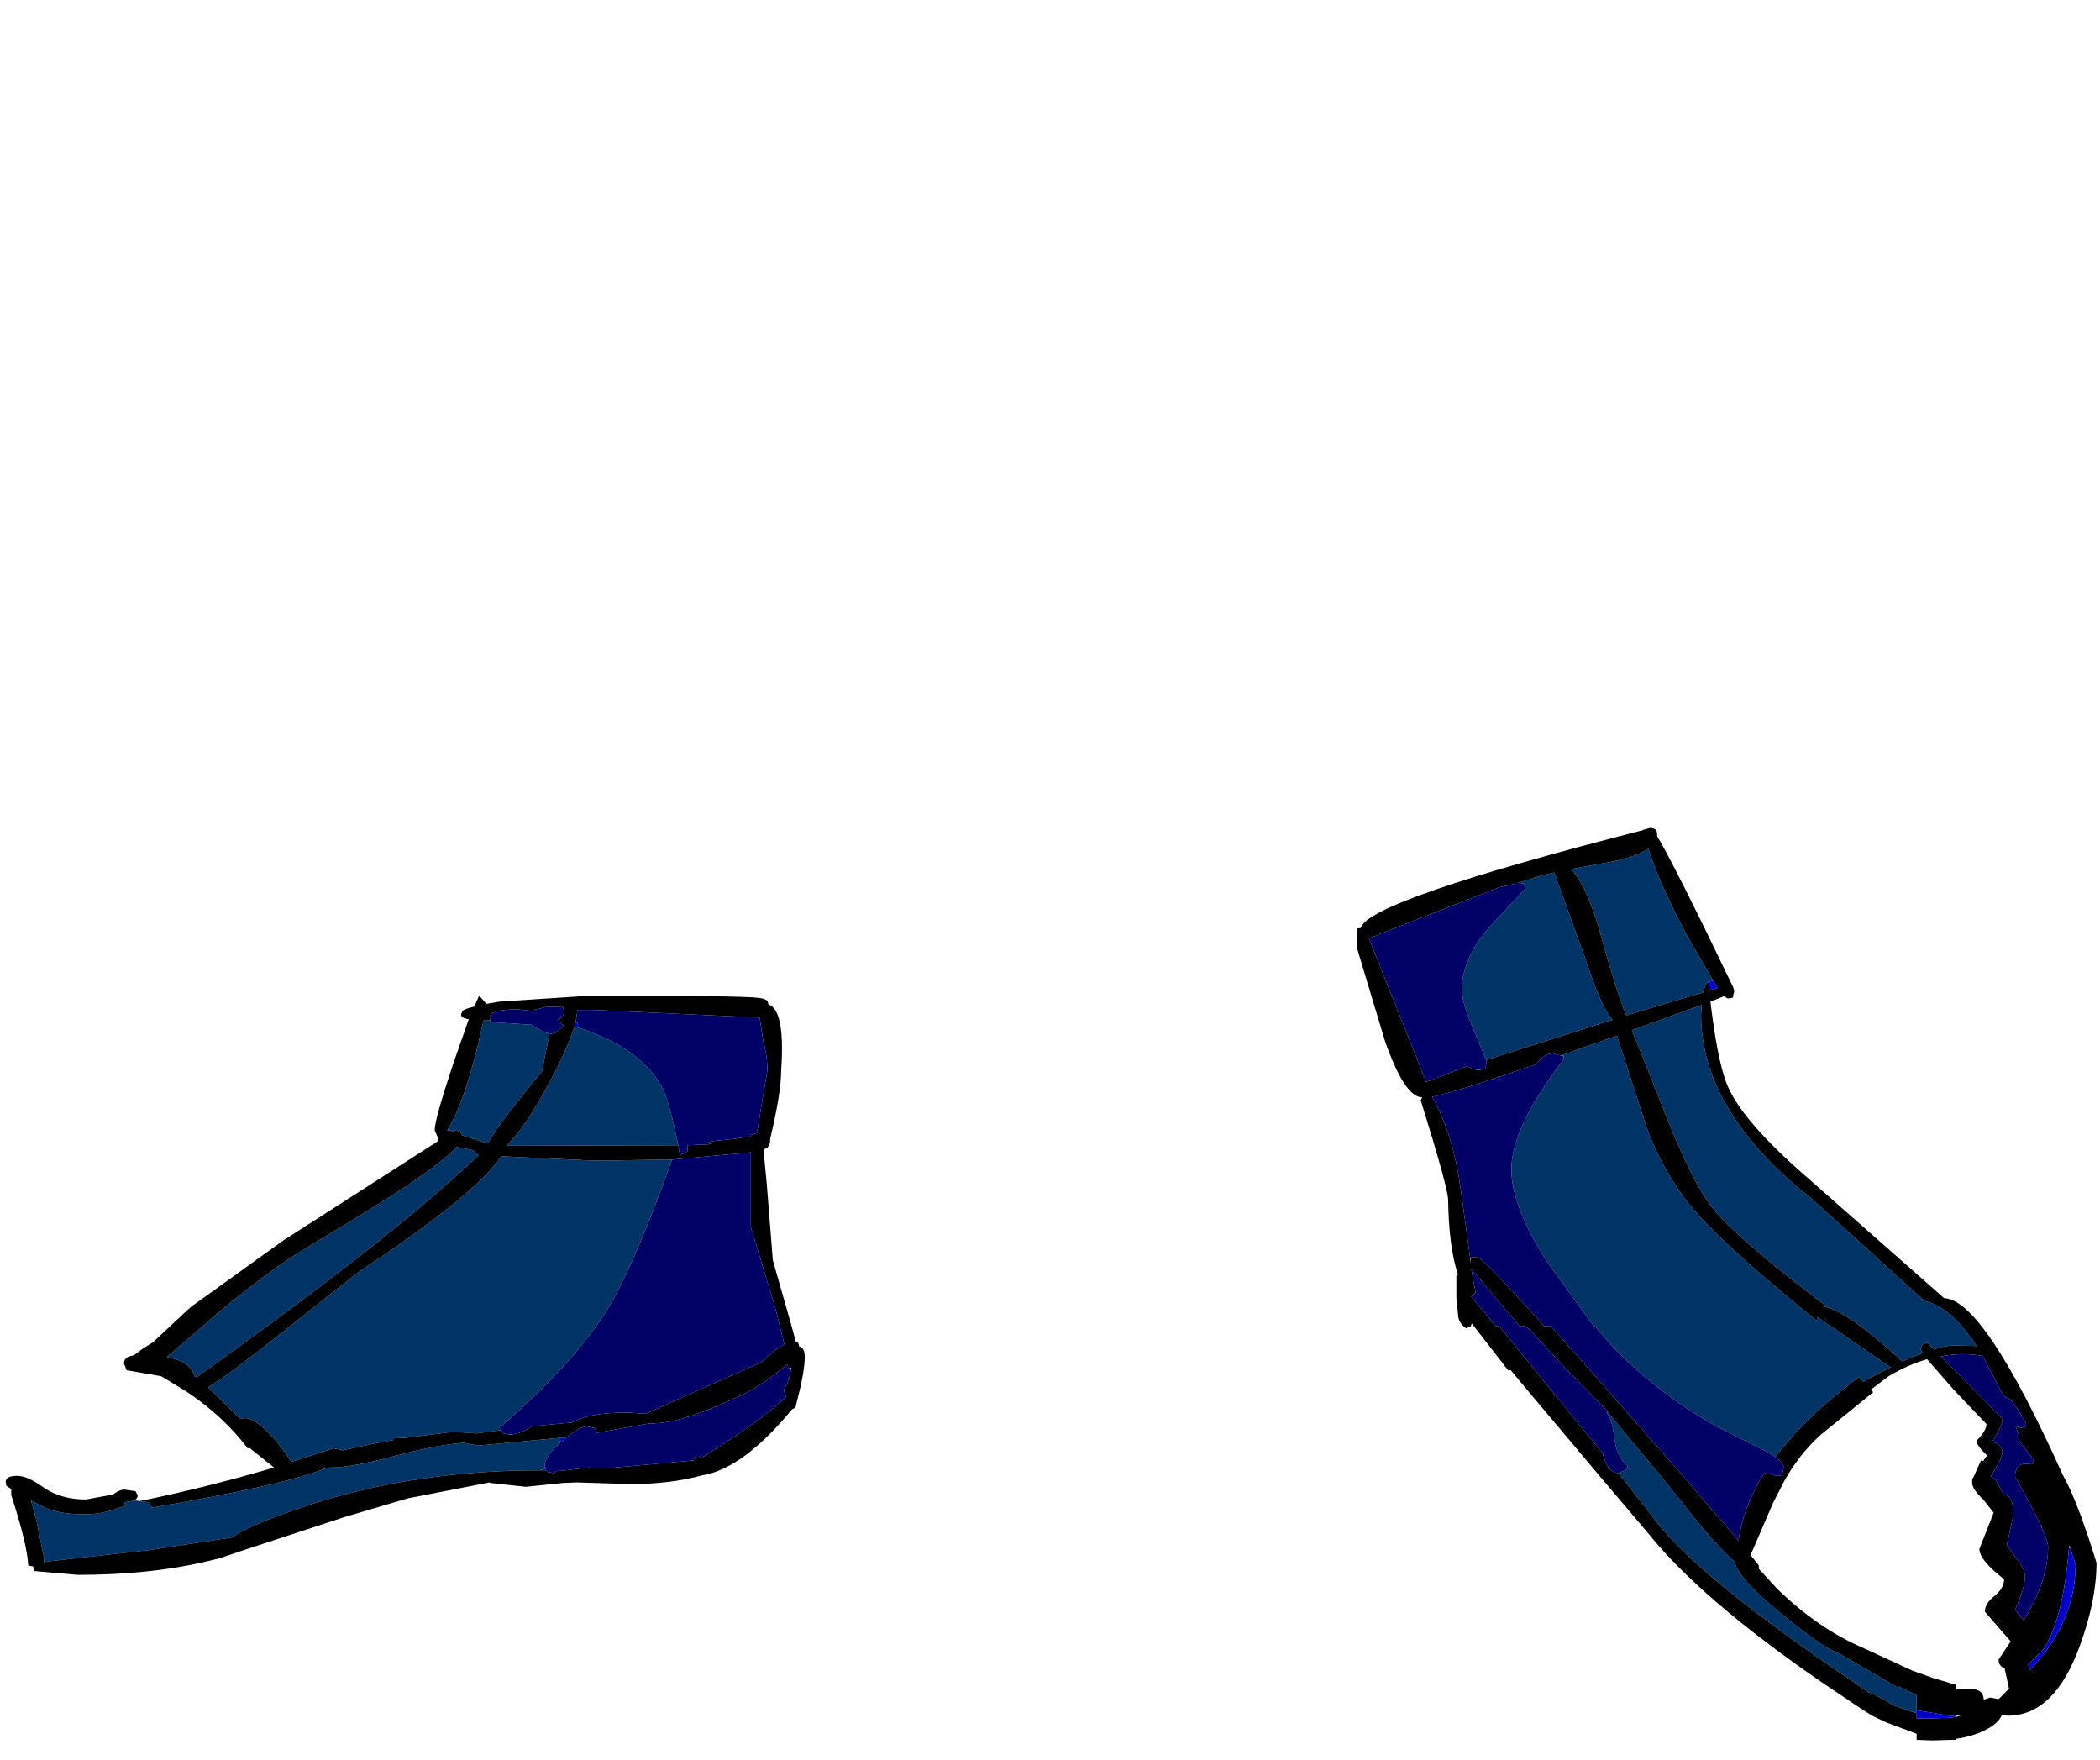 <?xml version="1.0" encoding="UTF-8"?>
<svg xmlns="http://www.w3.org/2000/svg" xmlns:xlink="http://www.w3.org/1999/xlink" width="222px" height="186px" viewBox="0 0 222 186" version="1.1">
<g id="surface1">
<path style=" stroke:none;fill-rule:evenodd;fill:rgb(0%,20%,40%);fill-opacity:1;" d="M 180.586 103.785 C 180.352 103.941 180.18 104.309 180.062 104.891 L 171.922 107.332 C 171.227 105.703 170.219 102.488 168.902 97.68 C 167.934 94.656 166.98 92.719 166.051 91.867 L 169.25 91.285 C 171.613 90.898 173.281 90.375 174.25 89.715 C 175.023 92.156 176.398 95.238 178.375 98.961 L 181.109 103.668 L 180.586 103.785 M 160.473 93.32 L 162.68 92.621 L 164.309 92.215 L 167.738 101.75 C 168.785 104.969 169.695 106.984 170.469 107.797 L 157.102 112.043 L 155.879 109.078 C 154.988 107.062 154.543 105.59 154.543 104.656 C 154.543 102.254 155.664 99.871 157.914 97.508 L 161.227 93.961 L 161.109 93.379 L 160.473 93.32 M 187.68 154.02 C 187.406 153.828 187.059 153.613 186.633 153.383 L 181.574 150.824 C 178.473 149.117 175.645 147.121 173.086 144.836 C 171.457 143.402 169.965 141.852 168.609 140.184 L 168.492 140.184 L 163.668 133.555 C 161.07 129.523 159.773 126.211 159.773 123.613 C 159.773 120.668 161.613 116.789 165.297 111.984 C 165.297 111.48 165.258 111.383 165.18 111.691 L 165.008 111.578 L 168.086 110.473 L 170.934 109.484 L 174.074 119.195 C 175.586 123.262 177.758 126.715 180.586 129.543 C 183.105 132.102 186.922 135.453 192.039 139.602 L 192.098 139.195 L 199.887 144.543 L 198.781 145.066 C 198.121 145.418 197.523 145.746 196.98 146.055 L 196.516 145.531 L 193.957 147.566 C 191.398 149.699 189.305 151.852 187.68 154.02 M 171.109 155.707 L 171.809 155.418 C 172.078 155.223 172.137 155.047 171.98 154.895 C 171.246 154.234 170.801 153.246 170.645 151.93 C 170.488 150.57 170.219 149.699 169.832 149.312 L 169.945 149.254 L 175.934 156.465 L 178.027 159.078 C 180.277 161.949 182.059 163.945 183.375 165.07 C 183.57 166.191 185.18 167.996 188.199 170.477 C 191.148 172.918 193.219 174.352 194.422 174.777 L 200.641 178.383 L 200.758 178.266 L 202.617 179.195 L 202.617 180.766 L 202.5 181.059 L 200.117 180.242 L 199.363 179.777 C 198.434 179.234 197.832 178.945 197.562 178.906 L 193.492 176.117 C 184.074 169.605 177.969 164.547 175.18 160.941 L 171.691 156.465 L 171.109 155.766 L 171.109 155.707 M 192.852 137.914 C 187.23 133.652 183.434 130.414 181.457 128.207 C 179.754 126.305 177.66 122.082 175.18 115.531 L 172.504 108.902 L 179.887 106.227 L 179.828 107.273 C 179.828 114.098 183.762 120.609 191.633 126.809 L 203.434 137.508 C 205.293 137.895 207.133 139.484 208.953 142.277 L 206.57 142.219 C 205.988 142.219 205.273 142.355 204.422 142.625 L 203.723 141.926 L 203.258 142.102 L 203.023 142.566 L 203.258 143.031 C 202.598 143.266 201.883 143.555 201.105 143.906 C 197.23 140.34 194.461 138.398 192.793 138.09 L 192.852 137.914 M 14.207 158.613 L 14.5 158.613 L 14.73 158.672 L 15.777 158.789 L 16.012 159.254 L 16.012 159.371 C 25.582 157.742 31.785 156.328 34.613 155.125 L 34.961 155.125 C 36.434 155.125 38.758 154.699 41.938 153.848 C 44.727 153.109 47.074 152.664 48.973 152.508 L 50.543 152.801 L 59.203 151.984 L 59.262 152.453 C 58.137 153.496 57.574 154.312 57.574 154.895 L 57.633 155.242 L 57.051 155.418 C 48.371 155.418 40.309 156.617 32.867 159.023 C 28.488 160.457 25.719 161.617 24.555 162.512 L 15.777 163.848 L 5.371 165.012 L 4.617 165.125 L 4.676 164.777 L 3.801 160.477 L 3.277 158.613 L 4.789 159.371 C 5.797 159.836 7.23 160.066 9.094 160.066 C 10.137 160.066 11.32 159.836 12.637 159.371 L 13.16 159.195 L 13.16 158.789 L 14.207 158.613 M 20.953 140.59 C 24.789 137.219 28.297 134.504 31.473 132.449 C 35.699 129.93 39.09 127.855 41.648 126.23 C 45.059 124.02 47.266 122.352 48.273 121.227 L 50.02 121.578 L 50.598 122.102 C 44.863 127.645 34.922 135.473 20.777 145.59 L 20.543 145.418 L 20.371 145.008 C 19.984 144.234 19.07 143.711 17.637 143.438 L 20.953 140.59 M 60.715 108.496 L 61.121 108.613 C 65.422 110.008 68.348 112.062 69.898 114.773 C 70.441 115.703 71.043 117.797 71.703 121.055 L 53.508 121.113 C 54.824 119.871 56.297 117.738 57.926 114.715 C 59.32 112.121 60.25 110.047 60.715 108.496 M 58.098 109.25 L 57.285 113.262 C 53.914 117.332 52.016 119.871 51.586 120.879 L 48.855 120.008 C 48.777 119.699 48.508 119.523 48.043 119.484 L 47.867 119.602 L 47.633 119.484 L 47.344 119.367 C 48.66 117.234 49.922 113.398 51.121 107.855 L 51.82 107.855 L 51.82 108.031 L 56.18 108.32 C 56.918 108.824 57.555 109.133 58.098 109.25 M 42.809 151.984 L 41.531 152.043 L 41.59 152.219 L 39.672 152.566 L 36.125 153.324 L 36.125 153.266 L 35.254 153.09 L 30.777 154.543 C 30.582 154.117 30.02 153.344 29.09 152.219 C 27.773 150.668 26.688 149.895 25.836 149.895 L 25.426 150.008 L 25.371 149.953 L 21.996 146.637 C 23.355 145.824 25.504 144.254 28.449 141.926 L 37.867 134.484 C 40.773 132.586 43.508 130.668 46.066 128.73 C 49.668 125.977 51.977 123.805 52.984 122.219 L 62.867 122.684 L 71.004 122.566 L 71.004 122.684 C 68.68 129.195 66.645 134.039 64.898 137.219 C 62.691 141.25 58.699 145.785 52.926 150.824 L 52.984 151.172 L 50.367 151.52 L 47.926 151.348 L 42.867 151.984 L 42.809 151.984 "/>
<path style=" stroke:none;fill-rule:evenodd;fill:rgb(0%,0%,0%);fill-opacity:1;" d="M 175.18 88.379 C 176.379 90.355 179.074 95.703 183.258 104.426 L 183.258 104.543 L 183.316 104.598 L 183.316 104.891 L 183.203 105.297 C 183.277 105.453 183.086 105.531 182.621 105.531 L 182.273 105.297 L 180.816 105.879 C 181.285 109.793 181.824 112.605 182.445 114.309 C 183.375 116.945 186.34 120.414 191.34 124.719 L 205.523 137.219 C 208.316 137.297 212.5 143.535 218.082 155.941 L 218.371 156.465 C 219.34 158.363 220.426 161.27 221.629 165.184 C 221.629 167.859 221.027 170.824 219.824 174.082 C 218.043 178.926 215.523 181.348 212.27 181.348 L 211.629 181.289 C 211.359 181.91 210.738 182.453 209.77 182.918 C 208.914 183.344 207.926 183.637 206.805 183.789 L 206.805 183.906 L 206.281 183.906 L 204.305 183.965 L 202.617 183.906 L 202.617 183.266 L 199.363 182.047 L 198.027 181.406 L 197.91 181.348 L 196.629 180.535 L 192.562 177.801 C 184.113 171.988 178.027 166.773 174.309 162.16 L 169.48 156.465 L 160.82 146.172 L 159.715 144.836 L 159.426 144.836 L 155.59 139.891 L 155.473 140.184 L 155.008 140.414 C 154.426 140.027 154.137 139.523 154.137 138.902 L 153.961 137.219 L 153.961 134.777 L 154.137 134.777 C 153.477 132.762 153.129 130.105 153.09 126.809 C 153.051 125.879 152.082 122.371 150.184 116.285 L 150.355 115.996 C 149.117 115.996 147.797 114 146.402 110.008 L 143.496 100.355 L 143.496 98.145 L 143.844 98.086 C 144.387 96.148 154.348 92.699 173.727 87.738 L 173.727 87.68 L 173.844 87.68 L 174.48 87.504 C 174.945 87.543 175.18 87.758 175.18 88.145 L 175.18 88.379 M 181.109 103.668 L 178.375 98.961 C 176.398 95.238 175.023 92.156 174.25 89.715 C 173.281 90.375 171.613 90.898 169.25 91.285 L 166.051 91.867 C 166.98 92.719 167.934 94.656 168.902 97.68 C 170.219 102.488 171.227 105.703 171.922 107.332 L 180.062 104.891 C 180.18 104.309 180.352 103.941 180.586 103.785 L 180.703 104.656 L 181.574 104.426 L 181.109 103.668 M 157.102 112.043 L 170.469 107.797 C 169.695 106.984 168.785 104.969 167.738 101.75 L 164.309 92.215 L 162.68 92.621 L 160.473 93.32 L 160.238 93.32 L 160.066 93.438 L 158.496 93.785 L 144.832 99.133 L 144.719 99.133 L 144.719 99.191 L 150.762 114.367 L 155.125 112.68 C 155.473 112.953 155.859 113.09 156.285 113.09 C 156.789 113.09 157.043 112.992 157.043 112.797 L 157.156 112.273 L 157.102 112.043 M 187.68 154.02 C 189.305 151.852 191.398 149.699 193.957 147.566 L 196.516 145.531 L 196.98 146.055 C 197.523 145.746 198.121 145.418 198.781 145.066 L 199.887 144.543 L 192.098 139.195 L 192.039 139.602 C 186.922 135.453 183.105 132.102 180.586 129.543 C 177.758 126.715 175.586 123.262 174.074 119.195 L 170.934 109.484 L 168.086 110.473 L 165.008 111.578 L 164.133 111.344 C 163.551 111.344 162.973 111.73 162.391 112.508 C 156.652 114.484 152.992 115.629 151.402 115.938 C 152.875 118.535 153.883 121.809 154.426 125.766 L 155.414 132.973 L 155.414 133.031 L 155.473 133.496 L 155.473 132.914 L 156.168 132.855 C 156.48 132.855 158.844 135.301 163.262 140.184 L 163.961 140.184 L 168.086 144.836 L 169.773 146.754 L 178.32 156.465 L 183.781 162.859 C 184.094 160.688 184.848 158.555 186.051 156.465 L 186.516 155.707 L 187.852 156 C 188.316 156 188.512 155.902 188.434 155.707 L 188.551 155.066 C 188.551 154.758 188.258 154.41 187.68 154.02 M 169.945 149.195 L 168.551 147.742 L 165.703 144.836 L 161.344 140.184 L 160.645 140.184 L 155.531 134.137 L 155.996 136.637 L 155.531 137.043 L 155.59 137.16 L 158.145 140.184 L 158.496 140.184 L 160.762 142.973 L 162.273 144.836 L 169.367 153.555 L 169.426 153.613 C 169.734 154.973 170.297 155.668 171.109 155.707 L 171.109 155.766 L 171.691 156.465 L 175.18 160.941 C 177.969 164.547 184.074 169.605 193.492 176.117 L 197.562 178.906 C 197.832 178.945 198.434 179.234 199.363 179.777 L 200.117 180.242 L 202.5 181.059 L 202.617 181.059 L 202.617 181.641 L 204.07 181.641 L 205.988 181.582 L 206.512 181.523 L 206.805 181.465 L 207.328 181.348 L 206.047 181.348 L 202.617 180.766 L 202.617 179.195 L 200.758 178.266 L 200.641 178.383 L 194.422 174.777 C 193.219 174.352 191.148 172.918 188.199 170.477 C 185.18 167.996 183.57 166.191 183.375 165.07 C 182.059 163.945 180.277 161.949 178.027 159.078 L 175.934 156.465 L 169.945 149.254 L 169.945 149.195 M 192.793 138.09 C 194.461 138.398 197.23 140.34 201.105 143.906 C 201.883 143.555 202.598 143.266 203.258 143.031 L 203.023 142.566 L 203.258 142.102 L 203.723 141.926 L 204.422 142.625 C 205.273 142.355 205.988 142.219 206.57 142.219 L 208.953 142.277 C 207.133 139.484 205.293 137.895 203.434 137.508 L 191.633 126.809 C 183.762 120.609 179.828 114.098 179.828 107.273 L 179.887 106.227 L 172.504 108.902 L 175.18 115.531 C 177.66 122.082 179.754 126.305 181.457 128.207 C 183.434 130.414 187.23 133.652 192.852 137.914 L 192.676 138.09 L 192.793 138.09 M 213.953 171.23 C 215.66 168.48 216.512 165.902 216.512 163.5 C 216.512 162.84 215.777 161.152 214.305 158.441 L 213.258 156.465 L 213.023 156.113 C 213.023 155.184 213.41 154.719 214.188 154.719 L 214.824 154.777 L 215 154.312 L 213.43 152.277 L 213.43 151.695 L 213.082 150.766 L 213.664 150.941 C 214.012 150.941 214.188 150.785 214.188 150.473 C 213.18 148.652 212.5 147.742 212.152 147.742 L 212.035 147.742 L 211.629 147.219 L 209.594 143.324 C 208.121 143.051 206.648 143.07 205.176 143.383 L 211.688 149.953 C 211.688 150.492 211.32 151.309 210.582 152.395 C 211.32 152.586 211.688 152.977 211.688 153.555 L 211.453 154.312 L 210.465 156.055 L 210.988 156.465 L 211.805 157.977 C 212.578 158.051 212.906 158.848 212.793 160.359 L 212.152 163.324 L 213.141 164.719 C 213.762 165.457 214.07 166.094 214.07 166.637 C 214.07 167.414 213.723 168.578 213.023 170.125 L 213.84 171.172 L 213.953 171.289 L 213.953 171.23 M 203.723 143.672 C 202.367 144.059 201.012 144.66 199.652 145.473 L 197.793 146.871 L 198.027 147.16 L 192.504 151.637 C 191.031 152.957 189.75 154.562 188.668 156.465 L 187.445 158.848 L 185.062 164.371 L 185.934 165.477 L 185.934 165.824 L 187.852 167.918 C 190.758 170.746 193.801 172.84 196.98 174.195 L 202.152 176.582 L 204.422 177.395 L 206.805 178.094 L 206.805 178.559 L 208.488 178.559 C 209.266 178.559 209.672 178.926 209.711 179.664 L 210.406 179.43 L 211.281 179.605 L 212.383 178.5 L 211.918 176.348 C 211.492 176.191 211.281 175.883 211.281 175.418 L 212.559 173.5 L 209.828 170.359 C 209.828 169.777 210.176 169.215 210.875 168.672 C 211.531 168.129 211.863 167.551 211.863 166.93 C 210.117 165.574 209.246 164.508 209.246 163.73 L 210.758 159.895 L 209.652 158.5 C 208.879 157.762 208.488 157.18 208.488 156.754 L 208.488 156.348 L 208.605 156.172 L 208.664 156.055 L 209.418 154.371 L 209.652 154.43 L 210.059 153.848 C 209.324 153.148 208.953 152.625 208.953 152.277 C 209.652 151.578 210 150.996 210 150.531 L 206.512 146.871 L 203.723 143.672 M 218.723 163.613 C 218.293 168.73 217.383 172.316 215.988 174.371 L 214.418 175.941 L 214.535 176.523 L 215.059 176.059 L 216.281 174.547 C 218.371 171.676 219.418 168.613 219.418 165.359 L 218.836 163.613 L 218.723 163.324 L 218.723 163.613 M 14.73 158.672 C 19.188 157.781 23.938 156.598 28.973 155.125 L 26.359 153.031 L 26.184 153.09 C 24.516 150.883 22.426 148.926 19.906 147.219 L 19.789 147.16 L 19.73 147.102 L 17.055 145.473 L 13.395 144.836 L 13.102 144.137 C 13.102 143.633 13.453 143.344 14.148 143.266 L 15.078 142.566 L 16.184 141.871 L 19.789 138.496 L 20.254 138.09 L 29.961 131.113 L 46.355 120.59 L 46.297 120.531 L 46.238 120.125 L 45.949 119.484 C 45.949 118.707 46.609 116.344 47.926 112.391 L 49.555 107.738 C 48.816 107.621 48.586 107.371 48.855 106.984 C 48.855 106.789 49.281 106.598 50.133 106.402 L 50.656 105.238 L 51.414 106.109 L 52.75 105.879 L 62.457 105.238 C 73 105.238 78.91 105.316 80.188 105.473 C 80.809 105.551 81.141 105.703 81.176 105.938 L 81.234 106.168 C 82.438 106.559 82.883 108.922 82.574 113.262 C 82.574 114.773 82.184 117.16 81.41 120.414 L 81.41 120.707 C 81.41 120.82 81.352 120.957 81.234 121.113 L 81.176 121.285 L 80.711 121.52 L 81.062 125.184 L 81.699 133.207 L 83.621 139.949 L 84.141 141.871 L 84.375 141.926 L 84.492 142.336 C 84.879 142.41 85.074 142.781 85.074 143.438 C 85.074 144.484 84.781 146.113 84.199 148.324 L 84.086 148.789 L 83.734 148.961 C 80.285 153.148 77.129 155.477 74.258 155.941 C 72.012 156.559 69.473 156.871 66.645 156.871 L 61.004 156.695 L 59.492 156.754 L 55.598 157.16 L 51.82 156.754 L 51.762 156.695 L 43.102 158.383 L 36.414 160.359 L 25.426 163.965 L 23.219 164.719 L 21.242 165.184 C 17.406 166.039 13.066 166.465 8.219 166.465 L 3.57 166.059 L 3.512 165.648 L 3.57 165.59 L 2.988 165.477 C 2.91 163.965 2.309 161.484 1.188 158.031 L 1.188 157.395 L 0.664 157.043 L 0.605 156.637 C 0.605 156.211 1.012 156 1.824 156 C 2.562 156 3.512 156.426 4.676 157.277 C 5.875 158.09 7.348 158.5 9.094 158.5 L 11.941 157.977 C 12.406 157.625 12.812 157.453 13.16 157.453 L 14.324 157.625 L 14.559 158.09 C 14.559 158.246 14.441 158.422 14.207 158.613 L 13.16 158.789 L 13.16 159.195 L 12.637 159.371 C 11.32 159.836 10.137 160.066 9.094 160.066 C 7.23 160.066 5.797 159.836 4.789 159.371 L 3.277 158.613 L 3.801 160.477 L 4.676 164.777 L 4.617 165.125 L 5.371 165.012 L 15.777 163.848 L 24.555 162.512 C 25.719 161.617 28.488 160.457 32.867 159.023 C 40.309 156.617 48.371 155.418 57.051 155.418 L 57.75 155.418 L 57.867 155.59 L 58.504 155.707 L 58.855 155.477 L 59.32 155.477 L 62.168 155.125 L 64.32 155.184 L 73.328 154.371 L 73.445 154.02 L 73.91 153.965 L 74.203 154.078 C 78.078 151.676 81.043 149.543 83.098 147.684 L 82.863 146.93 C 83.211 146.387 83.465 145.668 83.621 144.777 L 83.621 144.543 L 83.504 144.602 L 83.328 144.66 L 83.27 144.195 L 81.176 145.824 C 79.82 146.754 78.641 147.414 77.633 147.801 L 76.875 148.148 C 73.504 149.699 70.773 150.473 68.68 150.473 L 68.562 150.473 L 63.039 151.465 L 63.098 151.406 L 62.867 150.941 L 61.992 150.766 C 61.449 150.844 60.754 151.23 59.902 151.93 L 59.203 151.984 L 50.543 152.801 L 48.973 152.508 C 47.074 152.664 44.727 153.109 41.938 153.848 C 38.758 154.699 36.434 155.125 34.961 155.125 L 34.613 155.125 C 31.785 156.328 25.582 157.742 16.012 159.371 L 16.012 159.254 L 15.777 158.789 L 14.73 158.672 M 20.953 140.59 L 17.637 143.438 C 19.07 143.711 19.984 144.234 20.371 145.008 L 20.543 145.418 L 20.777 145.59 C 34.922 135.473 44.863 127.645 50.598 122.102 L 50.02 121.578 L 48.273 121.227 C 47.266 122.352 45.059 124.02 41.648 126.23 C 39.09 127.855 35.699 129.93 31.473 132.449 C 28.297 134.504 24.789 137.219 20.953 140.59 M 60.832 108.09 L 60.715 108.496 C 60.25 110.047 59.32 112.121 57.926 114.715 C 56.297 117.738 54.824 119.871 53.508 121.113 L 71.703 121.055 L 71.875 122.102 L 72.691 121.695 L 72.691 121.055 L 75.305 120.938 C 74.297 120.781 74.977 120.609 77.34 120.414 L 79.375 120.125 L 79.375 119.949 L 80.016 119.773 L 81.121 113.148 C 81.121 112.102 80.984 111.113 80.711 110.18 L 80.305 107.566 L 62.809 106.75 L 61.062 106.75 L 60.832 108.09 M 58.098 109.25 L 58.504 109.309 L 59.609 108.438 L 58.914 107.797 C 59.379 107.641 59.609 107.391 59.609 107.043 C 59.609 106.539 59.531 106.344 59.379 106.461 L 57.926 106.402 L 56.414 106.75 L 56.414 106.867 L 54.727 106.691 C 52.75 106.691 51.762 106.984 51.762 107.566 L 51.82 107.855 L 51.121 107.855 C 49.922 113.398 48.66 117.234 47.344 119.367 L 47.285 119.484 L 47.633 119.484 L 47.867 119.602 L 48.043 119.484 C 48.508 119.523 48.777 119.699 48.855 120.008 L 51.586 120.879 C 52.016 119.871 53.914 117.332 57.285 113.262 L 58.098 109.25 M 71.004 122.566 L 62.867 122.684 L 52.984 122.219 C 51.977 123.805 49.668 125.977 46.066 128.73 C 43.508 130.668 40.773 132.586 37.867 134.484 L 28.449 141.926 C 25.504 144.254 23.355 145.824 21.996 146.637 L 25.371 149.953 L 25.426 150.008 L 25.836 149.895 C 26.688 149.895 27.773 150.668 29.09 152.219 C 30.02 153.344 30.582 154.117 30.777 154.543 L 35.254 153.09 L 36.125 153.266 L 36.125 153.324 L 39.672 152.566 L 41.59 152.219 L 41.531 152.043 L 42.809 151.984 L 42.578 152.043 L 42.867 151.984 L 47.926 151.348 L 50.367 151.52 L 52.984 151.172 L 53.215 151.52 L 53.855 151.637 C 54.551 151.637 55.348 151.348 56.238 150.766 L 60.48 150.359 C 61.723 149.66 63.641 149.312 66.238 149.312 L 68.273 149.43 L 80.539 143.961 C 81.391 143.109 82.184 142.488 82.922 142.102 L 81.934 138.148 L 79.375 129.719 L 79.375 121.809 L 71.121 122.566 L 71.004 122.566 "/>
<path style=" stroke:none;fill-rule:evenodd;fill:rgb(0%,0%,40%);fill-opacity:1;" d="M 160.473 93.32 L 161.109 93.379 L 161.227 93.961 L 157.914 97.508 C 155.664 99.871 154.543 102.254 154.543 104.656 C 154.543 105.59 154.988 107.062 155.879 109.078 L 157.102 112.043 L 157.156 112.273 L 157.043 112.797 C 157.043 112.992 156.789 113.09 156.285 113.09 C 155.859 113.09 155.473 112.953 155.125 112.68 L 150.762 114.367 L 144.719 99.191 L 144.832 99.133 L 158.496 93.785 L 160.066 93.438 L 160.238 93.32 L 160.473 93.32 M 165.008 111.578 L 165.18 111.691 C 165.258 111.383 165.297 111.48 165.297 111.984 C 161.613 116.789 159.773 120.668 159.773 123.613 C 159.773 126.211 161.07 129.523 163.668 133.555 L 168.492 140.184 L 168.609 140.184 C 169.965 141.852 171.457 143.402 173.086 144.836 C 175.645 147.121 178.473 149.117 181.574 150.824 L 186.633 153.383 C 187.059 153.613 187.406 153.828 187.68 154.02 C 188.258 154.41 188.551 154.758 188.551 155.066 L 188.434 155.707 C 188.512 155.902 188.316 156 187.852 156 L 186.516 155.707 L 186.051 156.465 C 184.848 158.555 184.094 160.688 183.781 162.859 L 178.32 156.465 L 169.773 146.754 L 168.086 144.836 L 163.961 140.184 L 163.262 140.184 C 158.844 135.301 156.48 132.855 156.168 132.855 L 155.473 132.914 L 155.414 132.973 L 154.426 125.766 C 153.883 121.809 152.875 118.535 151.402 115.938 C 152.992 115.629 156.652 114.484 162.391 112.508 C 162.973 111.73 163.551 111.344 164.133 111.344 L 165.008 111.578 M 169.367 153.555 L 162.273 144.836 L 160.762 142.973 L 158.496 140.184 L 158.145 140.184 L 155.59 137.16 L 155.531 137.043 L 155.996 136.637 L 155.531 134.137 L 160.645 140.184 L 161.344 140.184 L 165.703 144.836 L 168.551 147.742 L 169.945 149.195 L 169.832 149.312 C 170.219 149.699 170.488 150.57 170.645 151.93 C 170.801 153.246 171.246 154.234 171.98 154.895 C 172.137 155.047 172.078 155.223 171.809 155.418 L 171.109 155.707 C 170.297 155.668 169.734 154.973 169.426 153.613 L 169.367 153.496 L 169.367 153.555 M 213.84 171.172 L 213.023 170.125 C 213.723 168.578 214.07 167.414 214.07 166.637 C 214.07 166.094 213.762 165.457 213.141 164.719 L 212.152 163.324 L 212.793 160.359 C 212.906 158.848 212.578 158.051 211.805 157.977 L 210.988 156.465 L 210.465 156.055 L 211.453 154.312 L 211.688 153.555 C 211.688 152.977 211.32 152.586 210.582 152.395 C 211.32 151.309 211.688 150.492 211.688 149.953 L 205.176 143.383 C 206.648 143.07 208.121 143.051 209.594 143.324 L 211.629 147.219 L 212.035 147.742 L 212.152 147.742 C 212.5 147.742 213.18 148.652 214.188 150.473 C 214.188 150.785 214.012 150.941 213.664 150.941 L 213.082 150.766 L 213.43 151.695 L 213.43 152.277 L 215 154.312 L 214.824 154.777 L 214.188 154.719 C 213.41 154.719 213.023 155.184 213.023 156.113 L 213.258 156.465 L 214.305 158.441 C 215.777 161.152 216.512 162.84 216.512 163.5 C 216.512 165.902 215.66 168.48 213.953 171.23 L 213.84 171.172 M 59.902 151.93 C 60.754 151.23 61.449 150.844 61.992 150.766 L 62.867 150.941 L 63.098 151.406 L 63.039 151.465 L 68.562 150.473 L 68.68 150.473 C 70.773 150.473 73.504 149.699 76.875 148.148 L 77.633 147.801 C 78.641 147.414 79.82 146.754 81.176 145.824 L 83.27 144.195 L 83.328 144.66 L 83.504 144.602 L 83.621 144.777 C 83.465 145.668 83.211 146.387 82.863 146.93 L 83.098 147.684 C 81.043 149.543 78.078 151.676 74.203 154.078 L 73.91 153.965 L 73.445 154.02 L 73.328 154.371 L 64.32 155.184 L 62.168 155.125 L 59.32 155.477 L 58.855 155.477 L 58.504 155.707 L 57.867 155.59 L 57.75 155.418 L 57.633 155.242 L 57.574 154.895 C 57.574 154.312 58.137 153.496 59.262 152.453 L 59.902 151.93 M 61.121 108.613 L 61.062 108.145 L 60.832 108.09 L 61.062 106.75 L 62.809 106.75 L 80.305 107.566 L 80.711 110.18 C 80.984 111.113 81.121 112.102 81.121 113.148 L 80.016 119.773 L 79.375 119.949 L 79.375 120.125 L 77.34 120.414 C 74.977 120.609 74.297 120.781 75.305 120.938 L 72.691 121.055 L 72.691 121.695 L 71.875 122.102 L 71.703 121.055 C 71.043 117.797 70.441 115.703 69.898 114.773 C 68.348 112.062 65.422 110.008 61.121 108.613 M 51.82 107.855 L 51.762 107.566 C 51.762 106.984 52.75 106.691 54.727 106.691 L 56.414 106.867 L 56.414 106.75 L 57.926 106.402 L 59.379 106.461 C 59.531 106.344 59.609 106.539 59.609 107.043 C 59.609 107.391 59.379 107.641 58.914 107.797 L 59.609 108.438 L 58.504 109.309 L 58.098 109.25 C 57.555 109.133 56.918 108.824 56.18 108.32 L 51.82 108.031 L 51.82 107.855 M 52.984 151.172 L 52.926 150.824 C 58.699 145.785 62.691 141.25 64.898 137.219 C 66.645 134.039 68.68 129.195 71.004 122.684 L 71.121 122.566 L 79.375 121.809 L 79.375 129.719 L 81.934 138.148 L 82.922 142.102 C 82.184 142.488 81.391 143.109 80.539 143.961 L 68.273 149.43 L 66.238 149.312 C 63.641 149.312 61.723 149.66 60.48 150.359 L 56.238 150.766 C 55.348 151.348 54.551 151.637 53.855 151.637 L 53.215 151.52 L 52.984 151.172 "/>
<path style=" stroke:none;fill-rule:evenodd;fill:rgb(0%,0%,80%);fill-opacity:1;" d="M 180.586 103.785 L 181.109 103.668 L 181.574 104.426 L 180.703 104.656 L 180.586 103.785 M 155.414 132.973 L 155.473 132.914 L 155.414 133.031 L 155.414 132.973 M 169.367 153.555 L 169.367 153.496 L 169.426 153.613 L 169.367 153.555 M 169.832 149.312 L 169.945 149.195 L 169.945 149.254 L 169.832 149.312 M 202.617 180.766 L 206.047 181.348 L 206.805 181.348 L 206.805 181.465 L 206.512 181.523 L 205.988 181.582 L 204.07 181.641 L 202.617 181.641 L 202.617 181.059 L 202.5 181.059 L 202.617 180.766 M 192.852 137.914 L 192.793 138.09 L 192.852 137.914 M 218.836 163.613 L 219.418 165.359 C 219.418 168.613 218.371 171.676 216.281 174.547 L 215.059 176.059 L 214.535 176.523 L 214.418 175.941 L 215.988 174.371 C 217.383 172.316 218.293 168.73 218.723 163.613 L 218.836 163.613 M 59.203 151.984 L 59.902 151.93 L 59.262 152.453 L 59.203 151.984 M 57.75 155.418 L 57.051 155.418 L 57.633 155.242 L 57.75 155.418 M 61.121 108.613 L 60.715 108.496 L 60.832 108.09 L 61.062 108.145 L 61.121 108.613 M 47.633 119.484 L 47.285 119.484 L 47.344 119.367 L 47.633 119.484 M 71.004 122.684 L 71.004 122.566 L 71.121 122.566 L 71.004 122.684 "/>
</g>
</svg>
